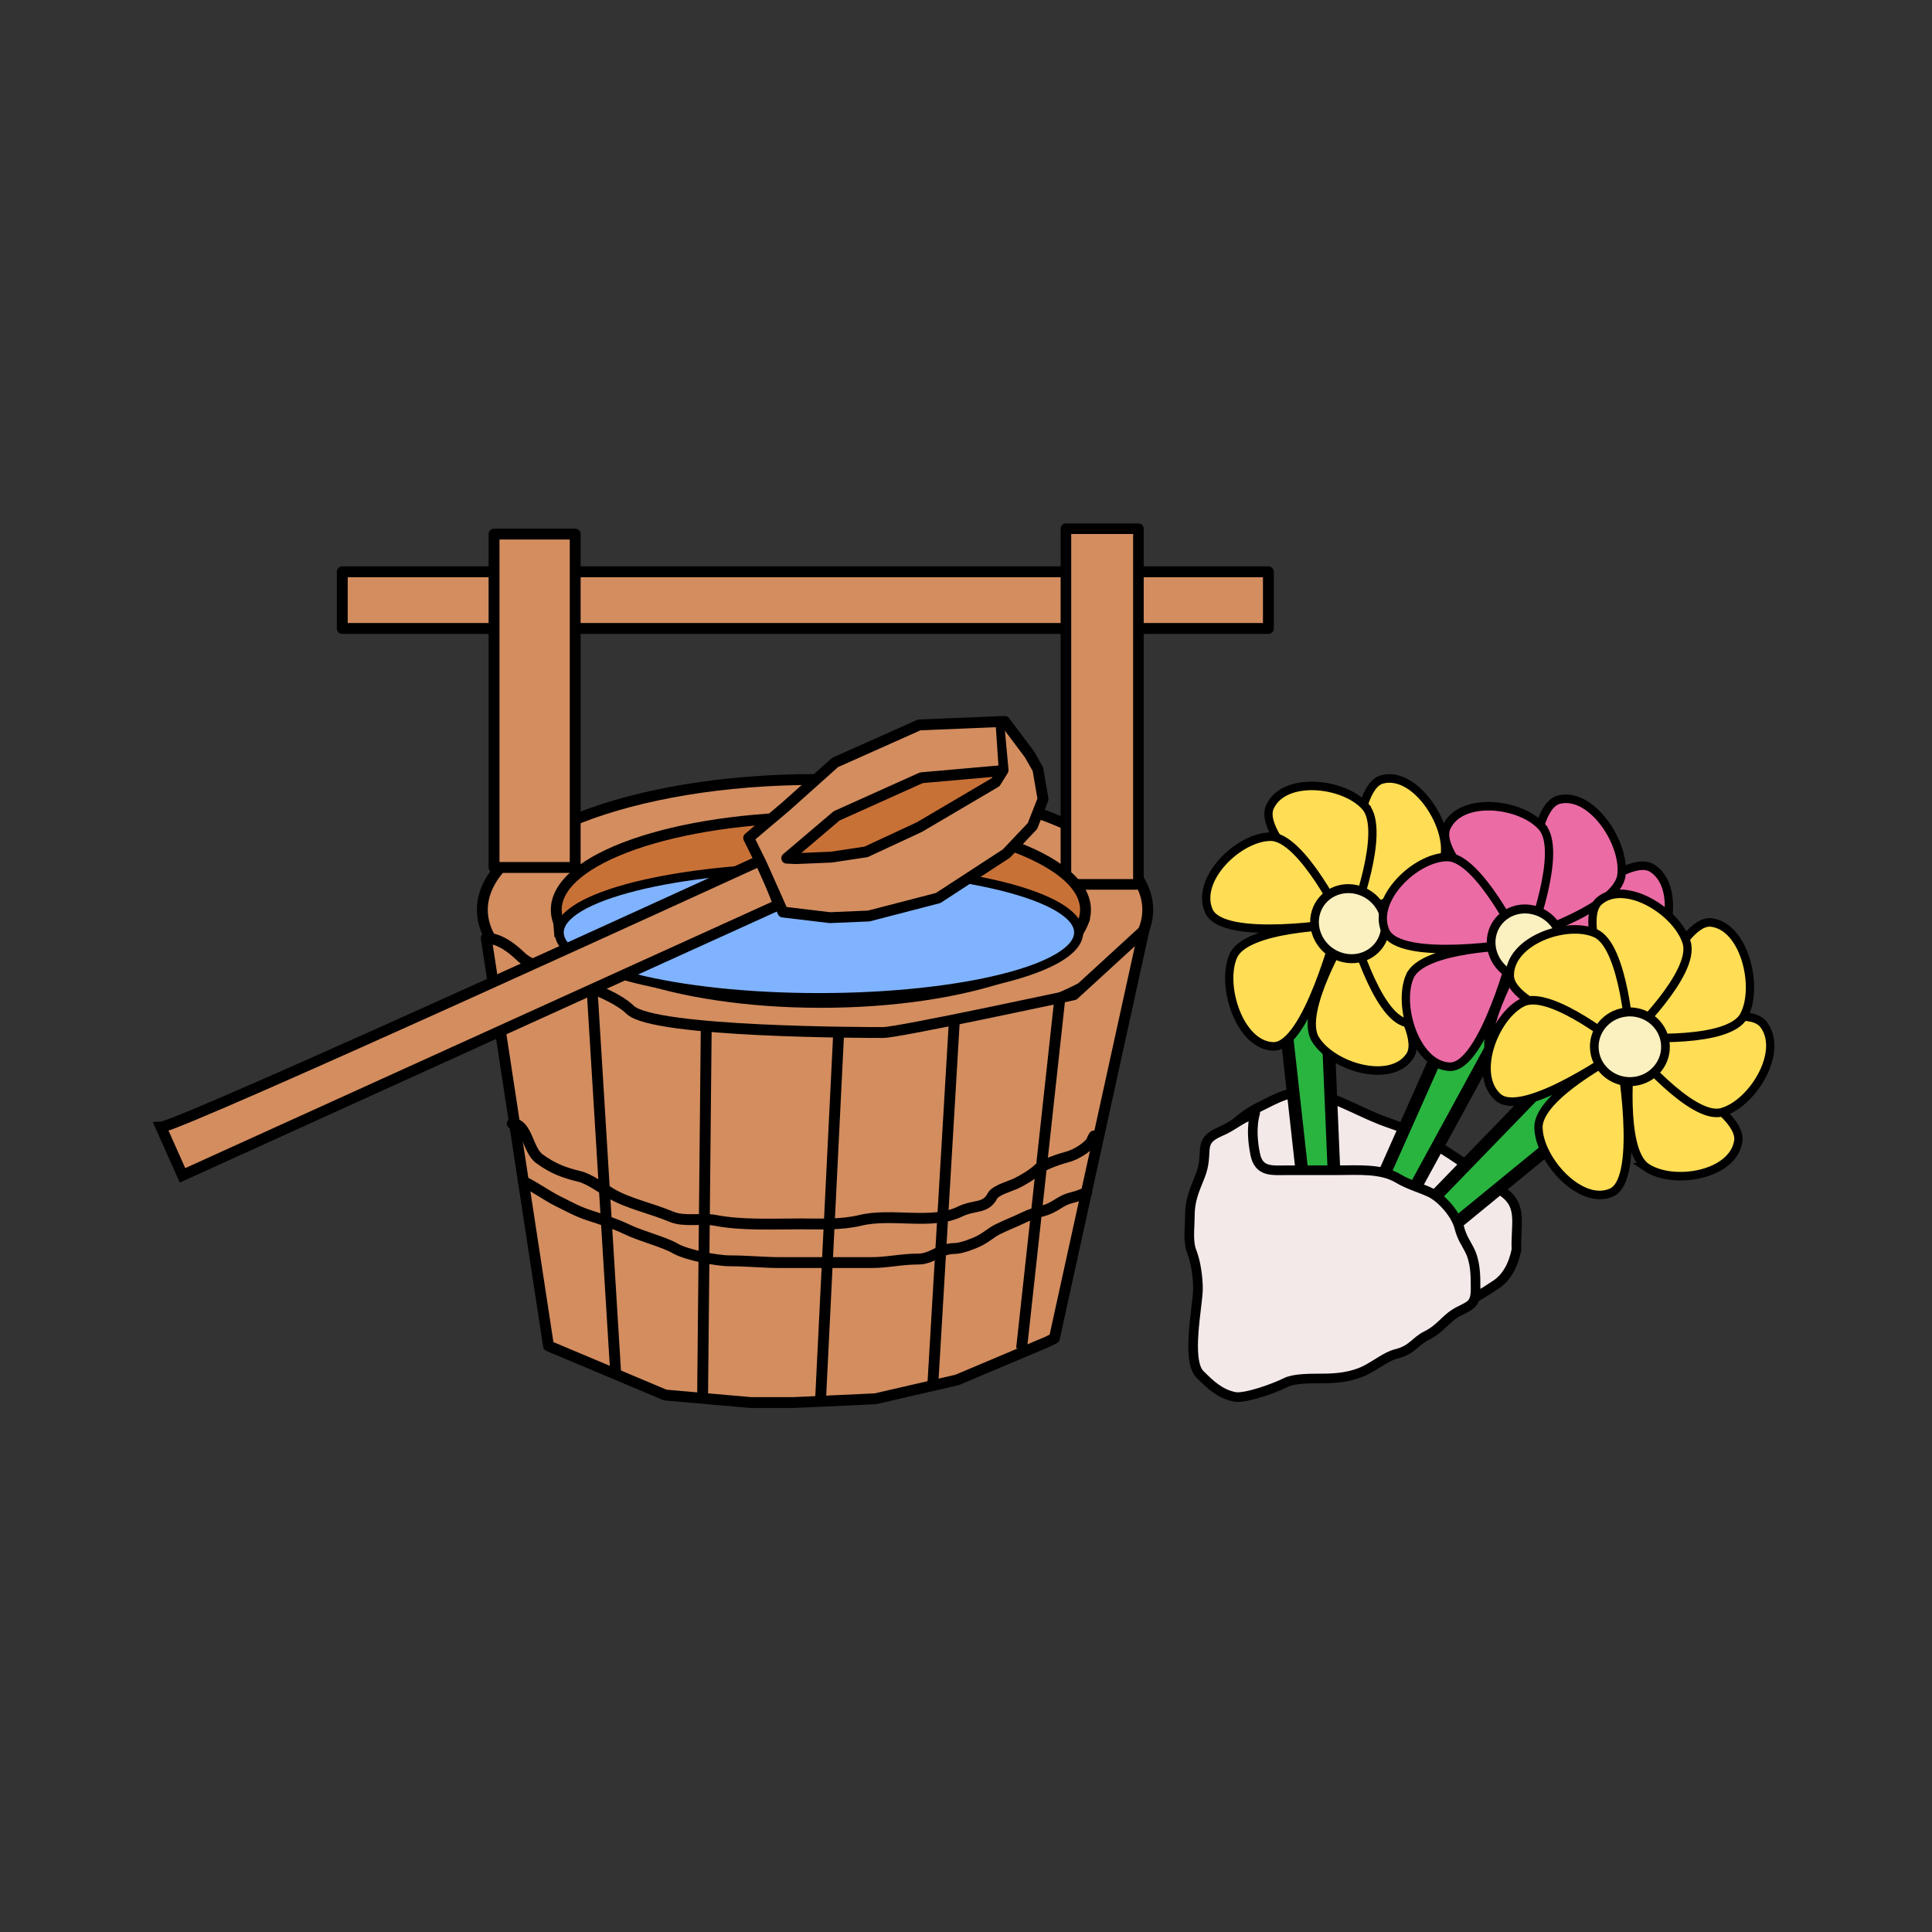 <svg:svg xmlns:dc="http://purl.org/dc/elements/1.1/" xmlns:ns1="http://www.inkscape.org/namespaces/inkscape" xmlns:ns3="http://web.resource.org/cc/" xmlns:rdf="http://www.w3.org/1999/02/22-rdf-syntax-ns#" xmlns:svg="http://www.w3.org/2000/svg" height="542.055" id="svg5641" version="1.0" viewBox="-43.641 -146.852 542.055 542.055" width="542.055" ns1:version="0.91 r13725">
  <svg:rect x="-43.641" y="-146.852" width="542.055" height="542.055" fill="#333333" stroke="none"/>
  <svg:g id="layer1" transform="translate(-202.37 -417.85)">
    <svg:rect height="15.892" id="rect26320" style="stroke-linejoin:round;fill-rule:evenodd;stroke:#000000;stroke-width:3.05;fill:#d38d5f" width="259.84" x="254.76" y="431.43" />
    <svg:path d="m480.75 526.25c0 20.19-41.79 36.56-93.34 36.56-51.56 0-93.35-16.37-93.35-36.56 0-20.18 41.79-36.55 93.35-36.55 51.55 0 93.34 16.37 93.34 36.55z" id="path26330" style="stroke-linejoin:round;fill-rule:evenodd;stroke:#000000;stroke-width:3.05;fill:#d38d5f" />
    <svg:rect height="93.534" id="rect26322" style="stroke-linejoin:round;fill-rule:evenodd;stroke:#000000;stroke-width:3.05;fill:#d38d5f" width="22.77" x="297.34" y="420.84" />
    <svg:rect height="99.791" id="rect26324" style="stroke-linejoin:round;fill-rule:evenodd;stroke:#000000;stroke-width:2.97;fill:#d38d5f" width="20.341" x="457.79" y="419.34" />
    <svg:path d="m463.28 526.25c0.03 14.35-33.22 25.98-74.24 25.98-41.01 0-74.26-11.63-74.24-25.98-0.02-14.34 33.23-25.97 74.24-25.97 41.02 0 74.27 11.63 74.24 25.97z" id="path26332" style="stroke-linejoin:round;fill-rule:evenodd;stroke:#000000;stroke-width:3.05;fill:#c87137" />
    <svg:path d="m461.36 532.61c0.03 10.09-32.6 18.28-72.86 18.28s-72.89-8.19-72.87-18.28c-0.02-10.09 32.61-18.27 72.87-18.27s72.89 8.18 72.86 18.27z" id="path26334" style="stroke-linejoin:round;fill-rule:evenodd;stroke:#000000;stroke-width:2.535;fill:#80b3ff" />
    <svg:path d="m295.15 534.2l17.47 114.42 32.75 13.78 24.02 2.11h12.01l22.93-1.06 22.93-5.29 25.11-10.6 2.18-1.06 25.11-114.42-19.65 18.01s-49.13 10.6-53.5 10.6c-4.36 0-64.41 0-70.96-6.36s-26.2-10.59-30.57-14.83-7.64-5.3-9.83-5.3z" id="path26336" style="stroke-linejoin:round;fill-rule:evenodd;stroke:#000000;stroke-linecap:round;stroke-width:3.05px;fill:#d38d5f" />
    <svg:path d="m324.83 548.26l6.61 107.57" id="path27564" style="stroke:#000000;stroke-width:3.05px;fill:none" />
    <svg:path d="m356.87 559.61l-1.02 103.62" id="path27566" style="stroke:#000000;stroke-width:3.05px;fill:none" />
    <svg:path d="m393.99 561.58l-5.09 103.13" id="path27568" style="stroke:#000000;stroke-width:3.05px;fill:none" />
    <svg:path d="m426.53 556.65l-6.1 103.13" id="path27570" style="stroke:#000000;stroke-width:3.05px;fill:none" />
    <svg:path d="m456.02 551.71l-10.68 97.7" id="path27572" style="stroke:#000000;stroke-width:3.05px;fill:none" />
    <svg:path d="m302.46 586.25c4.24 0 4.24 7.41 7.63 9.87 3.72 2.71 6.82 3.88 11.18 4.94 2.8 0.68 6.1 3.15 9.16 4.93 4.61 2.69 10.85 3.95 16.78 6.42 3.5 1.46 8.52 0.27 12.2 0.98 7.4 1.44 16.36 0.99 23.9 0.99 5.64 0 11.42 0.31 16.78-0.99 8.85-2.14 20.11 1.35 27.97-2.46 4.15-2.02 7.21-0.68 9.15-4.45 0.79-1.54 5.31-2.82 6.61-3.45 1.78-0.86 4.66-2.55 6.1-3.95 1.44-1.39 6.67-3.09 8.14-3.45 2.82-0.69 6.69-3.3 7.12-4.94 0.09-0.35 0.34-0.65 0.5-0.98" id="path27578" style="stroke-linejoin:round;stroke:#000000;stroke-linecap:round;stroke-width:3.05px;fill:none" />
    <svg:path d="m305.51 602.54c1.34 0.26 6.96 4.11 9.66 5.43 2.7 1.31 5.52 2.93 8.65 3.94 3.55 1.15 7.55 2.43 10.67 3.95 4.26 2.06 10.48 3.53 13.73 5.43 3.11 1.8 11.57 3.45 15.26 3.45 4.8 0 9.47 0.5 14.24 0.5h12.2 13.22c4.66 0 8.34-0.99 13.22-0.99 3.9 0 5.99-2.96 10.17-2.96 2 0 5.63-1.5 6.61-1.98 2.49-1.2 3.58-2.47 5.59-3.45 3.12-1.51 4.5-1.94 7.63-3.45 2.65-1.29 4.94-1.41 7.12-2.47 2.31-1.12 3.25-2.27 6.1-2.96 1.65-0.4 3.04-0.98 4.07-1.48" id="path27582" style="stroke-linejoin:round;stroke:#000000;stroke-linecap:round;stroke-width:3.05px;fill:none" />
    <svg:path d="m314.09 525.25l0.69 8.64-0.69-8.64z" id="path27808" style="stroke:#000000;stroke-width:1px;fill:none" />
    <svg:path d="m461.37 534.59l2.77-5.88" id="path27810" style="stroke:#000000;stroke-width:1px;fill:none" />
    <svg:path d="m203.9 587.22c5.45-0.22 168.42-74.92 168.42-74.92l4.89 12.52-167.28 75.94-6.03-13.54z" id="path26338" style="fill-rule:evenodd;stroke:#000000;stroke-width:3.05px;fill:#d38d5f" />
    <svg:path d="m372.36 513.36l6.03 13.53 13.18 1.57 10.91-0.46 19.46-5.05 19.14-12.47 7.33-7.73 2.96-7.55-1.45-8.42-2.36-4.14-6.94-9.25-24 1-23.6 10.53-13.69 12.24-10.55 8.93 3.58 7.27z" id="path26342" style="stroke-linejoin:round;fill-rule:evenodd;stroke:#000000;stroke-linecap:round;stroke-width:3.05px;fill:#d38d5f" />
    <svg:path d="m379.47 511.78l13.99-11.88 23.78-10.69 22.87-2.02-2.05 3.27-21.33 12.56-15.01 6.99-9.77 1.47-9.82 0.41-2.66-0.11z" id="path26344" style="stroke-linejoin:round;fill-rule:evenodd;stroke:#000000;stroke-linecap:round;stroke-width:3.05px;fill:#c87137" />
    <svg:path d="m439.21 473.18l0.91 13.45 0.36 0.33-1.27-13.78z" id="path27812" style="stroke-linejoin:round;stroke:#000000;stroke-width:2.4;fill:none" />
    <svg:path d="m584.19 621.67c-0.26-7.19 1.76-12.14-3.44-16.04-9.34-7-20.66-15.67-32.07-19.47-7.3-2.43-14.72-7.18-21.77-8.59-5.49-1.1-10.36 1.75-14.89 4.01-5.49 2.74-11.12 7.84-12.6 13.74-1.32 5.29-1.14 10.49-1.14 16.04 0 3.71 1.77 6.09 0.57 10.88-1.52 6.08-2.31 11.3 1.72 14.32 3.2 2.4 3.6 7.96 5.15 12.6 2.19 6.57 1.09 5.73 9.16 5.73 9.25 0 18.11-5.78 25.2-11.46 5.18-4.14 16.24-1.56 22.34-4.01 7.21-2.88 8.5-2.99 16.04-8.01 3.07-2.05 4.9-5.6 5.73-9.74z" id="path5717" style="stroke-linejoin:round;fill-rule:evenodd;stroke:#000000;stroke-linecap:round;stroke-width:2.7;fill:#f4e9e9" />
    <svg:path d="m517.78 543.59l7.46 67.23 26.12 16.46 60.36-49.41-2.35-3.38-9.27-7.77-54.68 56.43 40.49-74.25-10.66-11.8-31.38 70.51-10.69-3.61-2.48-58.64-12.92-1.77z" id="path27723" style="fill-rule:evenodd;stroke:#000000;stroke-width:3.538px;fill:#29b440" />
    <svg:g id="g27611" transform="matrix(3.328 1.123 -1.031 3.414 998.35 -1225.2)">
      <svg:path d="m10.697 513.3c-0.3 2.51 2.527 6.49 5.136 5.74 2.61-0.75 2.173-10.65 2.173-10.65s-7.008 2.4-7.309 4.91z" id="path27595" style="fill-rule:evenodd;stroke:#000000;stroke-width:.666px;fill:#ffdd55" />
      <svg:path d="m18.9 517.44c1.927 1.64 6.801 1.48 7.617-1.11s-7.682-7.69-7.682-7.69-1.862 7.17 0.065 8.8z" id="path27597" style="fill-rule:evenodd;stroke:#000000;stroke-width:.666px;fill:#ffdd55" />
      <svg:path d="m25.49 513.92c2.509-0.31 5.687-4.01 4.333-6.36-1.353-2.35-10.86 0.45-10.86 0.45s4.019 6.22 6.527 5.91z" id="path27599" style="fill-rule:evenodd;stroke:#000000;stroke-width:.666px;fill:#ffdd55" />
      <svg:path d="m28.337 506.67c1.512-2.02 1.041-6.88-1.593-7.53-2.635-0.65-7.193 8.15-7.193 8.15s7.275 1.41 8.786-0.62z" id="path27601" style="fill-rule:evenodd;stroke:#000000;stroke-width:.666px;fill:#ffdd55" />
      <svg:path d="m24.55 500.45c-0.416-2.5-4.245-5.52-6.539-4.07-2.295 1.45 0.903 10.84 0.903 10.84s6.052-4.28 5.636-6.77z" id="path27603" style="fill-rule:evenodd;stroke:#000000;stroke-width:.666px;fill:#ffdd55" />
      <svg:path d="m17.355 498.83c-2.186-1.27-6.954-0.25-7.298 2.44-0.345 2.7 8.922 6.21 8.922 6.21s0.562-7.39-1.624-8.65z" id="path27605" style="fill-rule:evenodd;stroke:#000000;stroke-width:.666px;fill:#ffdd55" />
      <svg:path d="m10.802 503.46c-2.401 0.79-4.808 5.03-3.027 7.08s10.571-2.53 10.571-2.53-5.143-5.34-7.544-4.55z" id="path27607" style="fill-rule:evenodd;stroke:#000000;stroke-width:.666px;fill:#ffdd55" />
      <svg:path d="m21.752 507.95c0.001 1.5-1.284 2.72-2.87 2.72-1.585 0-2.871-1.22-2.87-2.72-0.001-1.5 1.285-2.72 2.87-2.72 1.586 0 2.871 1.22 2.87 2.72z" id="path27609" style="stroke-linejoin:round;fill-rule:evenodd;stroke:#000000;stroke-linecap:round;stroke-width:0.7;fill:#fbf0c0" />
    </svg:g>
    <svg:g id="g27621" transform="matrix(3.328 1.123 -1.031 3.414 1047.9 -1219.5)">
      <svg:path d="m10.697 513.3c-0.3 2.51 2.527 6.49 5.136 5.74 2.61-0.75 2.173-10.65 2.173-10.65s-7.008 2.4-7.309 4.91z" id="path27623" style="fill-rule:evenodd;stroke:#000000;stroke-width:.666px;fill:#eb6ba5" />
      <svg:path d="m18.9 517.44c1.927 1.64 6.801 1.48 7.617-1.11s-7.682-7.69-7.682-7.69-1.862 7.17 0.065 8.8z" id="path27625" style="fill-rule:evenodd;stroke:#000000;stroke-width:.666px;fill:#eb6ba5" />
      <svg:path d="m25.49 513.92c2.509-0.31 5.687-4.01 4.333-6.36-1.353-2.35-10.86 0.45-10.86 0.45s4.019 6.22 6.527 5.91z" id="path27627" style="fill-rule:evenodd;stroke:#000000;stroke-width:.666px;fill:#eb6ba5" />
      <svg:path d="m28.337 506.67c1.512-2.02 1.041-6.88-1.593-7.53-2.635-0.65-7.193 8.15-7.193 8.15s7.275 1.41 8.786-0.62z" id="path27629" style="fill-rule:evenodd;stroke:#000000;stroke-width:.666px;fill:#eb6ba5" />
      <svg:path d="m24.55 500.45c-0.416-2.5-4.245-5.52-6.539-4.07-2.295 1.45 0.903 10.84 0.903 10.84s6.052-4.28 5.636-6.77z" id="path27631" style="fill-rule:evenodd;stroke:#000000;stroke-width:.666px;fill:#eb6ba5" />
      <svg:path d="m17.355 498.83c-2.186-1.27-6.954-0.25-7.298 2.44-0.345 2.7 8.922 6.21 8.922 6.21s0.562-7.39-1.624-8.65z" id="path27633" style="fill-rule:evenodd;stroke:#000000;stroke-width:.666px;fill:#eb6ba5" />
      <svg:path d="m10.802 503.46c-2.401 0.79-4.808 5.03-3.027 7.08s10.571-2.53 10.571-2.53-5.143-5.34-7.544-4.55z" id="path27635" style="fill-rule:evenodd;stroke:#000000;stroke-width:.666px;fill:#eb6ba5" />
      <svg:path d="m21.752 507.95c0.001 1.5-1.284 2.72-2.87 2.72-1.585 0-2.871-1.22-2.87-2.72-0.001-1.5 1.285-2.72 2.87-2.72 1.586 0 2.871 1.22 2.87 2.72z" id="path27637" style="stroke-linejoin:round;fill-rule:evenodd;stroke:#000000;stroke-linecap:round;stroke-width:0.7;fill:#fbf0c0" />
    </svg:g>
    <svg:g id="g27639" transform="matrix(3.45 -.438 .484 3.567 305.03 -1238.9)">
      <svg:path d="m10.697 513.3c-0.3 2.51 2.527 6.49 5.136 5.74 2.61-0.75 2.173-10.65 2.173-10.65s-7.008 2.4-7.309 4.91z" id="path27641" style="fill-rule:evenodd;stroke:#000000;stroke-width:.666px;fill:#ffdd55" />
      <svg:path d="m18.9 517.44c1.927 1.64 6.801 1.48 7.617-1.11s-7.682-7.69-7.682-7.69-1.862 7.17 0.065 8.8z" id="path27643" style="fill-rule:evenodd;stroke:#000000;stroke-width:.666px;fill:#ffdd55" />
      <svg:path d="m25.49 513.92c2.509-0.31 5.687-4.01 4.333-6.36-1.353-2.35-10.86 0.45-10.86 0.45s4.019 6.22 6.527 5.91z" id="path27645" style="fill-rule:evenodd;stroke:#000000;stroke-width:.666px;fill:#ffdd55" />
      <svg:path d="m28.337 506.67c1.512-2.02 1.041-6.88-1.593-7.53-2.635-0.65-7.193 8.15-7.193 8.15s7.275 1.41 8.786-0.62z" id="path27647" style="fill-rule:evenodd;stroke:#000000;stroke-width:.666px;fill:#ffdd55" />
      <svg:path d="m24.55 500.45c-0.416-2.5-4.245-5.52-6.539-4.07-2.295 1.45 0.903 10.84 0.903 10.84s6.052-4.28 5.636-6.77z" id="path27649" style="fill-rule:evenodd;stroke:#000000;stroke-width:.666px;fill:#ffdd55" />
      <svg:path d="m17.355 498.83c-2.186-1.27-6.954-0.25-7.298 2.44-0.345 2.7 8.922 6.21 8.922 6.21s0.562-7.39-1.624-8.65z" id="path27651" style="fill-rule:evenodd;stroke:#000000;stroke-width:.666px;fill:#ffdd55" />
      <svg:path d="m10.802 503.46c-2.401 0.79-4.808 5.03-3.027 7.08s10.571-2.53 10.571-2.53-5.143-5.34-7.544-4.55z" id="path27653" style="fill-rule:evenodd;stroke:#000000;stroke-width:.666px;fill:#ffdd55" />
      <svg:path d="m21.752 507.95c0.001 1.5-1.284 2.72-2.87 2.72-1.585 0-2.871-1.22-2.87-2.72-0.001-1.5 1.285-2.72 2.87-2.72 1.586 0 2.871 1.22 2.87 2.72z" id="path27655" style="stroke-linejoin:round;fill-rule:evenodd;stroke:#000000;stroke-linecap:round;stroke-width:0.7;fill:#fbf0c0" />
    </svg:g>
    <svg:path d="m510.88 583.3c0.1-0.07-1.54 3.77 0 11.45 1.03 5.2 4.68 4.58 9.16 4.58h13.74c6.13 0 12.47-0.54 17.19 2.29 3.01 1.81 6.81 2.84 9.16 4.01 3.08 1.54 7.08 6 8.02 9.74 0.74 2.96 1.9 4.37 2.86 6.3 1.68 3.35 1.72 7.01 1.72 10.88 0 4.27-1.23 4.62-4.58 6.3-3.81 1.9-4.92 4.75-9.16 6.87-3.35 1.67-3.88 3.98-8.6 5.16-2.63 0.66-5.61 3.09-8.59 4.58-3.62 1.81-7.86 2.29-12.02 2.29-3.89 0-8.06 0.02-10.31 1.15-3.64 1.81-11.58 4.55-14.32 4.01-4.11-0.83-6.78-3.34-9.74-6.3-3.98-3.98-0.57-19.47-0.57-24.06 0-3.16-0.61-7.54-1.72-10.31-1.15-2.87-0.57-6.62-0.57-9.73 0-4.7 1.1-7.07 2.86-11.46 2.83-7.06-1.09-9.68 5.73-12.6 3.94-1.69 4.66-3.13 9.74-5.15z" id="path6228" style="stroke-linejoin:round;fill-rule:evenodd;stroke:#000000;stroke-linecap:round;stroke-width:2.7;fill:#f4e9e9" />
  </svg:g>
</svg:svg>